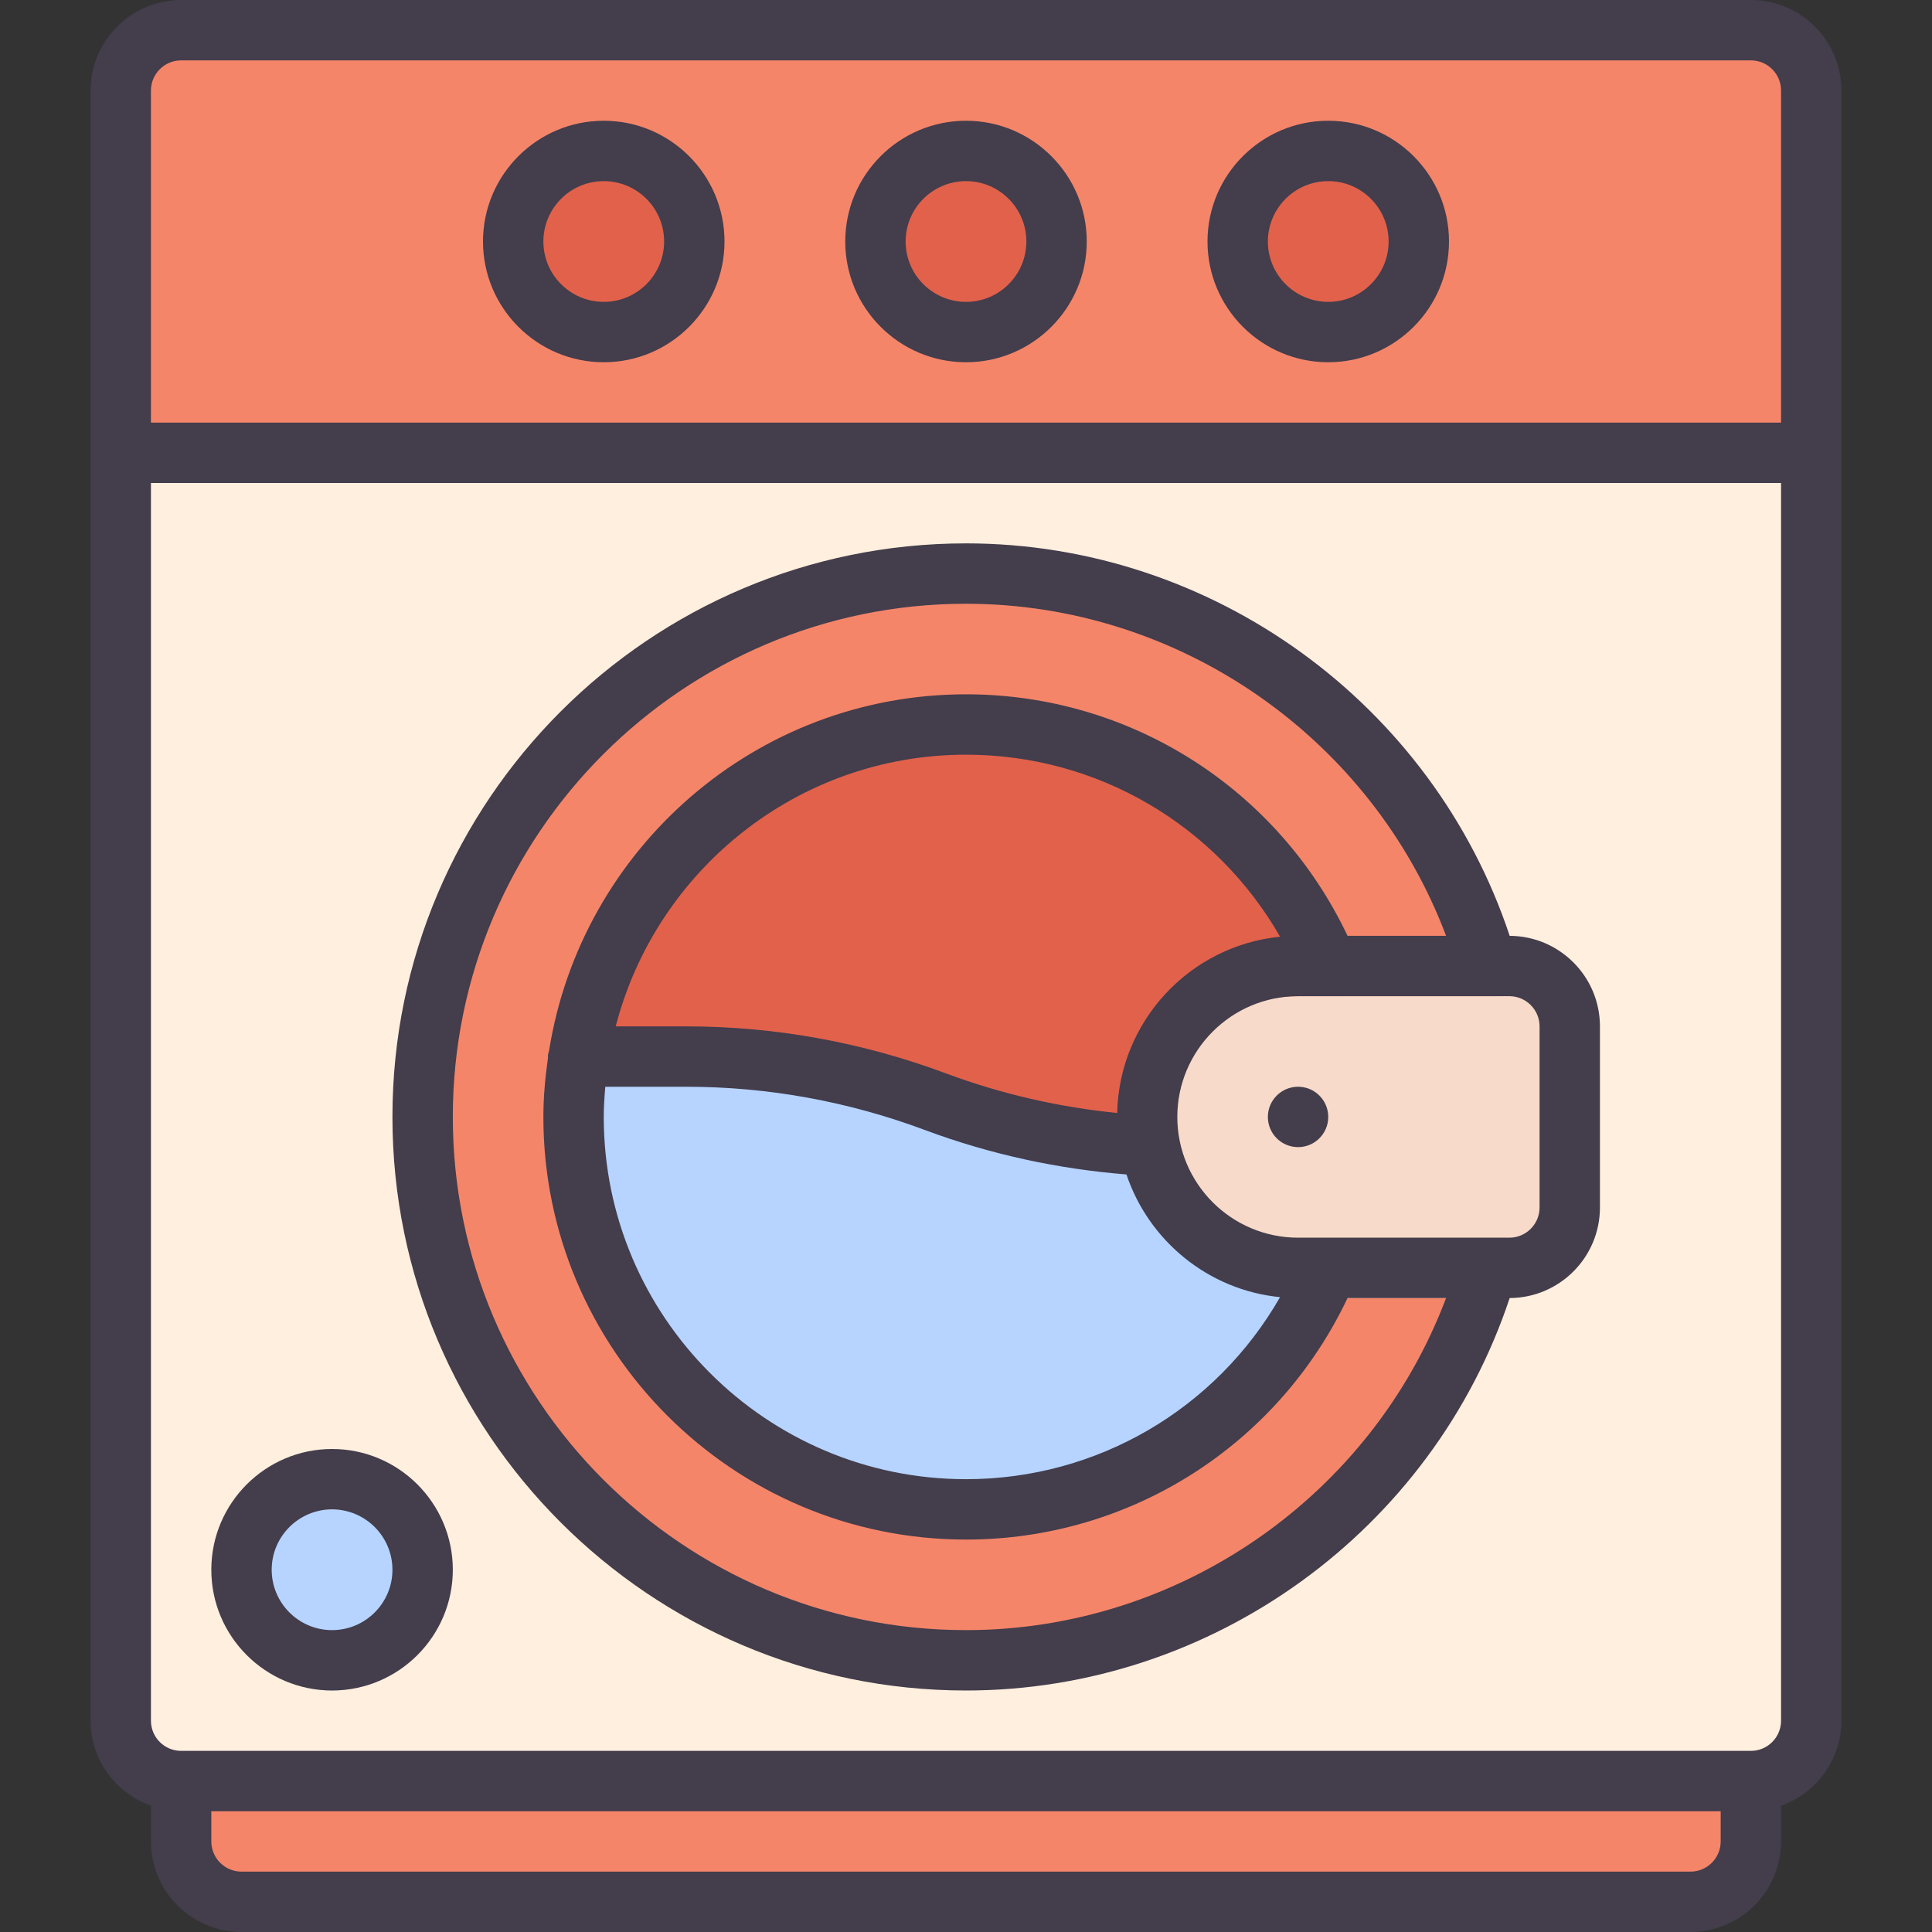 <svg id="Layer_1-2" viewBox="0 0 64 64" xmlns="http://www.w3.org/2000/svg"><rect x="0" y="0" width="64" height="64" fill="#333333" stroke="none"/><g id="Washing_Machine"><path d="m8 63c-1.103 0-2-.897-2-2v-2h52v2c0 1.103-.897 2-2 2z" fill="#f58569"/><rect fill="#ffefde" height="58" rx="2" width="56" x="4" y="1"/><path d="m4 15v-12c0-1.103.897-2 2-2h52c1.103 0 2 .897 2 2v12z" fill="#f58569"/><circle cx="32" cy="8" fill="#e2614b" r="3"/><circle cx="20" cy="8" fill="#e2614b" r="3"/><circle cx="44" cy="8" fill="#e2614b" r="3"/><circle cx="32" cy="37" fill="#f58569" r="18"/><circle cx="32" cy="37" fill="#e2614b" r="13"/><path d="m32 50c-7.168 0-13-5.832-13-13 0-.658.054-1.328.16-2h3.568c2.834 0 5.618.505 8.272 1.5 2.654.995 5.437 1.5 8.272 1.5h5.69c-.512 6.703-6.13 12-12.962 12z" fill="#b6d4ff"/><path d="m43 43c-2.757 0-5-2.243-5-5s2.243-5 5-5h7c1.103 0 2 .897 2 2v6c0 1.103-.897 2-2 2z" fill="#f7dac9"/><circle cx="11" cy="53" fill="#b6d4ff" r="3"/><g fill="#433d4c"><path d="m58 0h-52c-1.654 0-3 1.346-3 3v54c0 1.302.839 2.402 2 2.816v1.184c0 1.654 1.346 3 3 3h48c1.654 0 3-1.346 3-3v-1.184c1.161-.414 2-1.514 2-2.816v-54c0-1.654-1.346-3-3-3zm-53 3c0-.552.449-1 1-1h52c.551 0 1 .448 1 1v11h-54zm52 58c0 .552-.449 1-1 1h-48c-.551 0-1-.448-1-1v-1h50zm2-4c0 .552-.449 1-1 1h-52c-.551 0-1-.448-1-1v-41h54z"/><path d="m32 4c-2.206 0-4 1.794-4 4s1.794 4 4 4 4-1.794 4-4-1.794-4-4-4zm0 6c-1.103 0-2-.897-2-2s.897-2 2-2 2 .897 2 2-.897 2-2 2z"/><path d="m20 4c-2.206 0-4 1.794-4 4s1.794 4 4 4 4-1.794 4-4-1.794-4-4-4zm0 6c-1.103 0-2-.897-2-2s.897-2 2-2 2 .897 2 2-.897 2-2 2z"/><path d="m44 4c-2.206 0-4 1.794-4 4s1.794 4 4 4 4-1.794 4-4-1.794-4-4-4zm0 6c-1.103 0-2-.897-2-2s.897-2 2-2 2 .897 2 2-.897 2-2 2z"/><path d="m32 56c8.166 0 15.455-5.313 18.01-13.001 1.65-.006 2.99-1.348 2.99-2.999v-6c0-1.651-1.34-2.993-2.99-2.999-2.555-7.688-9.844-13.001-18.01-13.001-10.477 0-19 8.523-19 19s8.523 19 19 19zm19-22v6c0 .552-.449 1-1 1h-7c-2.206 0-4-1.794-4-4s1.794-4 4-4h7c.551 0 1 .448 1 1zm-13.993 2.87c-1.92-.194-3.819-.622-5.656-1.307-2.776-1.037-5.676-1.563-8.62-1.563h-2.335c1.337-5.167 6.026-9 11.605-9 4.348 0 8.282 2.326 10.403 6.03-2.986.297-5.33 2.792-5.396 5.84zm-16.956-.87h2.679c2.704 0 5.369.483 7.921 1.438 2.161.805 4.401 1.286 6.664 1.467.737 2.195 2.708 3.829 5.088 4.065-2.12 3.704-6.054 6.03-10.403 6.03-6.617 0-12-5.383-12-12 0-.338.023-.669.051-1zm11.949-16c7.083 0 13.439 4.461 15.903 11h-3.264c-2.314-4.879-7.198-8-12.639-8-6.969 0-12.748 5.124-13.81 11.799-.014.067-.041.13-.041.201 0 .01.005.018.006.028-.092.646-.155 1.301-.155 1.972 0 7.72 6.28 14 14 14 5.441 0 10.325-3.121 12.639-8h3.264c-2.464 6.539-8.821 11-15.903 11-9.374 0-17-7.626-17-17s7.626-17 17-17z"/><path d="m11 56c2.206 0 4-1.794 4-4s-1.794-4-4-4-4 1.794-4 4 1.794 4 4 4zm0-6c1.103 0 2 .897 2 2s-.897 2-2 2-2-.897-2-2 .897-2 2-2z"/><circle cx="43" cy="37" r="1"/></g></g></svg>